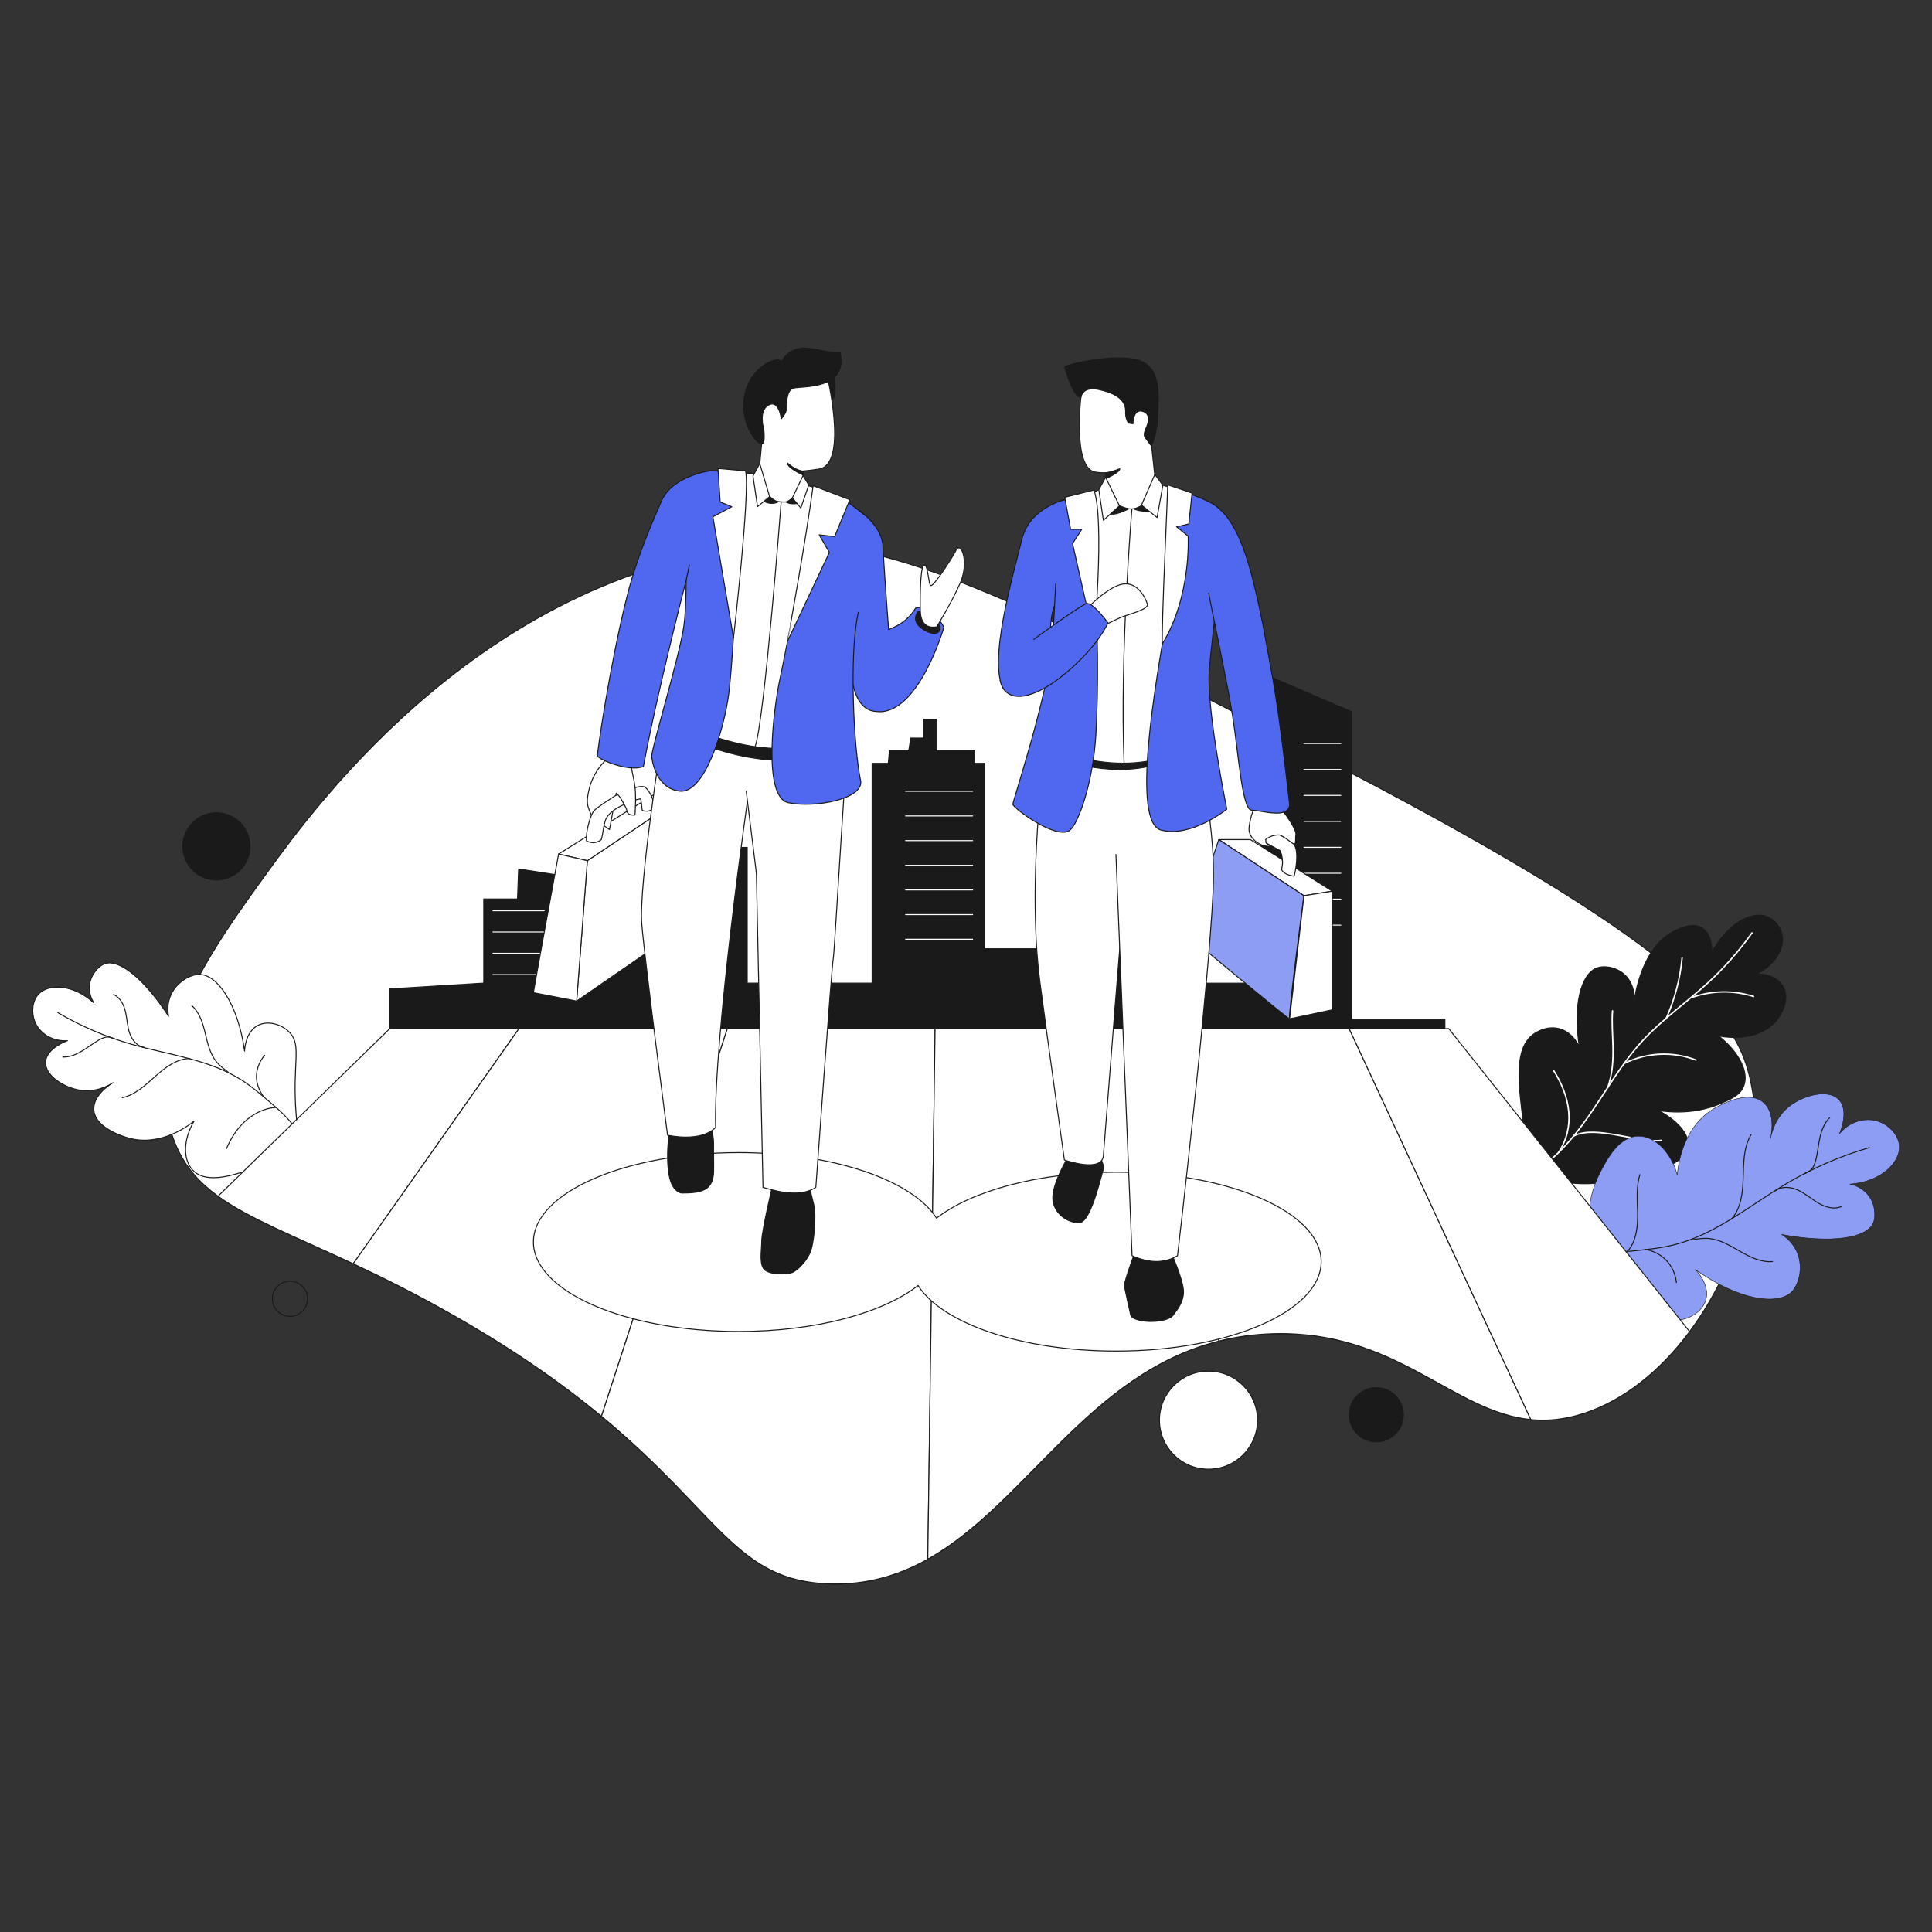 <?xml version="1.0" encoding="utf-8"?>
<!-- Generator: Adobe Illustrator 22.0.0, SVG Export Plug-In . SVG Version: 6.00 Build 0)  -->
<svg version="1.1" id="Layer_1" xmlns="http://www.w3.org/2000/svg" xmlns:xlink="http://www.w3.org/1999/xlink" x="0px" y="0px"
	 viewBox="0 0 4000 4000" style="enable-background:new 0 0 4000 4000;" xml:space="preserve">
<rect x="0" y="0" width="4000" height="4000" fill="#333333" stroke="none"/>
<style type="text/css">
	
		.Graphic_x0020_Style_x0020_22{fill:#8E9DF4;stroke:#1A1A1A;stroke-width:2;stroke-linecap:round;stroke-linejoin:round;stroke-miterlimit:10;}
	
		.Graphic_x0020_Style_x0020_27{fill:#1A1A1A;stroke:#1A1A1A;stroke-width:2;stroke-linecap:round;stroke-linejoin:round;stroke-miterlimit:10;}
	
		.Graphic_x0020_Style_x0020_26{fill:#FFFFFF;stroke:#1A1A1A;stroke-width:2;stroke-linecap:round;stroke-linejoin:round;stroke-miterlimit:10;}
	
		.Graphic_x0020_Style_x0020_21{fill:#5067EF;stroke:#1A1A1A;stroke-width:2;stroke-linecap:round;stroke-linejoin:round;stroke-miterlimit:10;}
	
		.Graphic_x0020_Style_x0020_32{fill:none;stroke:#FFFFFF;stroke-width:2;stroke-linecap:round;stroke-linejoin:round;stroke-miterlimit:10;}
	.st0{fill:none;stroke:#FFFFFF;stroke-width:3;stroke-linecap:round;stroke-linejoin:round;stroke-miterlimit:10;}
	.st1{fill:#8E9DF4;stroke:#1A1A1A;stroke-linecap:round;stroke-linejoin:round;stroke-miterlimit:10;}
	.st2{fill:none;stroke:#1A1A1A;stroke-width:2;stroke-linecap:round;stroke-linejoin:round;stroke-miterlimit:10;}
	.st3{fill:#1A1A1A;stroke:#1A1A1A;stroke-width:2;stroke-linecap:round;stroke-linejoin:round;stroke-miterlimit:10;}
	.st4{fill:none;stroke:#FFFFFF;stroke-width:2;stroke-linecap:round;stroke-linejoin:round;stroke-miterlimit:10;}
	.st5{fill:#FFFFFF;stroke:#1A1A1A;stroke-width:2;stroke-linecap:round;stroke-linejoin:round;stroke-miterlimit:10;}
</style>
<g>
	<path class="Graphic_x0020_Style_x0020_26" d="M356.4,2350.2c57.8,174.6,245.9,179.6,592.7,379.1
		c535.1,307.9,515.6,542.5,768.9,550c376.7,11.2,477.9-506,918.4-518c306.9-8.4,411.5,238.3,640.8,165.5
		c233.1-74,405.5-418,347.1-688.9c-25.4-117.6-102.5-259.8-843.7-646.1c-622.2-324.4-933.3-486.6-1185.4-464.6
		c-586.4,51.1-941.2,540.2-1041.3,678.2C441.3,1960.9,294.5,2163.2,356.4,2350.2z"/>
	<g>
		<path class="Graphic_x0020_Style_x0020_27" d="M3153.8,2324.6c-10.3-82-19.1-151.5,19.2-182c2.3-1.8,25.8-19.9,53.9-13.2
			c28.3,6.8,41.1,34,43.1,38.3c-14-86.4,3.4-152.4,37.1-164c14.6-5,37.3-1.6,53.9,12c24,19.8,22.9,51.1,22.7,55.1
			c3.6-23.4,19.8-112.9,83.8-143.7c12.7-6.1,37-17.8,56.3-6c22,13.5,20.5,47.6,20.4,50.3c31.8-57.4,79.8-85.4,112.5-74.2
			c14.8,5.1,27.9,18.7,32.3,34.7c7.8,28.6-12.2,65.1-52.7,85c23.6-1.3,45,8.1,55.1,25.1c16.3,27.6-6,60.6-9.6,65.8
			c-22.4,33.1-70.9,46.6-123.3,37.1c43,34.3,63.1,75.8,51.5,104.1c-7.5,18.4-26.6,26.8-47.9,35.9c-21.6,9.2-65.6,23.7-128.1,14.4
			c38.3,20.3,64.2,48.9,61.1,74.2c-4.3,33.9-59,48.6-100.6,59.9c-30.3,8.2-167.5,45.1-220.3-22.7
			C3162.8,2396.2,3159.8,2372.4,3153.8,2324.6z"/>
		<path class="st0" d="M3049.5,2443.4c29.7,17,67.5,11.2,98.9-2.6c58.8-25.9,103.1-76.2,139.9-128.9
			c36.8-52.6,68.4-109.3,111.9-156.6c41.1-44.8,91.6-79.7,136.3-120.9c33.7-31,64.2-65.6,90.8-102.9"/>
		<path class="st0" d="M3216.3,2215.9c34.8,54.4,45.8,116.5,10.4,170.4"/>
		<path class="st0" d="M3259.2,2351.5c45-22.9,134.3,16.2,180.6,9.4"/>
		<path class="st0" d="M3328.9,2251.1c19.3-56.8,5.8-109.8,9.7-158.3"/>
		<path class="st0" d="M3482.6,1983c-4,43.7-15.4,86.8-33.5,126.8"/>
		<path class="st0" d="M3500.8,2065.9c41.3-15.3,87.8-16.3,129.8-2.8"/>
		<path class="st0" d="M3362.6,2201.8c46.3-23.1,100.5-25.7,148.8-7.1"/>
	</g>
	<g>
		<path class="st1" d="M3323,2615.3c90.8,73.5,104.6,117.2,145.5,118c25.5,0.5,55.6-15.9,63.2-41.7c9.4-31.9-20.4-61.9-21.9-63.3
			c88.7,63.2,172,76.3,200.8,45.2c13.6-14.8,22.4-47.5,11.6-77c-8.5-23-25.8-35.8-33.4-40.7c100.3,18.9,177.1,8.6,190-24.8
			c5-13.1,3.8-38.9-11.7-57.8c-12.6-15.3-29.7-20-36.9-21.6c64.2-4.6,104.4-45.2,102.2-79.1c-1.3-21.1-19.1-40.8-39.3-49.2
			c-28.1-11.8-62.8-2.5-84.8,24.1c1.3-2.8,19.9-45.9,0.2-69.2c-21.5-25.4-74.3-10.8-103.6,12.1c-29.1,22.7-37.1,55.3-39.4,67
			c1.2-4.8,11.7-51.3-13.7-74.2c-34.8-31.4-103.5,12.2-107.8,15c-62.1,40.4-70.1,118.4-71.4,134.2c-13.4-47.5-46.5-79.6-79.4-80
			c-41.2-0.5-66.7,48.8-80.5,75.6c-33.8,65.4-24.4,132.7-16.7,166.4C3301.9,2598.8,3311.5,2606,3323,2615.3z"/>
		<path class="st2" d="M3870.4,2375.9c-59.5,17.3-116.9,42.2-170.2,73.7c-76.8,45.5-147.5,105.8-234.1,127.6
			c-26.4,6.7-53.5,9.5-80.6,12.3c-30.9,3.2-62.3,6.4-92.8,0.2c-28.2-5.8-54.4-19.6-76.9-37.5"/>
		<path class="st2" d="M3366.4,2592.5c3.8-2.1,6.6-5.6,9-9.3c14-21.6,15.6-48.9,15-74.6c-0.6-25.8-2.8-52.2,4.8-76.8"/>
		<path class="st2" d="M3584.4,2524.4c20.5-22.6,23.9-55.7,24.7-86.2c0.8-30.6,0.7-62.9,16.4-89.1"/>
		<path class="st2" d="M3675.5,2465.7c13-10.4,32.2-8.6,47.3-1.6c15.1,7,27.6,18.4,42,26.8c14.4,8.4,32.3,13.7,47.5,7.1"/>
		<path class="st2" d="M3736.7,2429.9c4.6-2.2,9.2-4.5,12.9-8c5.4-5.3,8-12.8,9.9-20.2c3.8-15.2,5-30.9,8.4-46.2
			c3.4-15.3,9.2-30.6,20.3-41.6"/>
		<path class="st2" d="M3500.5,2567.3c12.2-2.1,24.6-4.2,36.9-3.2c23.7,1.9,44.8,15,65.4,26.8s43.3,23.1,66.9,21"/>
		<path class="st2" d="M3470.8,2655.4c-1.6-17-9-33.3-20.7-45.7c-11.7-12.3-27.7-20.6-44.6-23"/>
	</g>
	<g>
		<path class="Graphic_x0020_Style_x0020_26" d="M613,2305.8c-8-104.5,11.9-140.4-12.7-167.5c-15.4-16.9-44.6-26.5-66.1-15.5
			c-26.6,13.5-27.8,51.4-27.8,53.3c-13.5-96.7-56.3-159.1-94.2-158.7c-18,0.2-44.8,14.7-57.3,39.9c-9.8,19.7-7.4,38.8-5.9,46.8
			c-49.4-77-103.5-120.7-133.2-108.5c-11.6,4.8-27.7,21.5-30.4,43.3c-2.2,17.7,5.3,31.7,8.7,37.3c-42.5-39-93.7-40.2-114.5-17.9
			c-12.9,13.9-14.8,37.6-7.9,55.9c9.7,25.6,37.1,42.5,68,40.4c-2.6,0.9-42.2,15.3-45.2,42.5c-3.3,29.6,38.8,55.1,71.7,60.1
			c32.8,5,58.9-9.9,67.9-15.6c-3.9,2.2-40.6,24-39.9,54.7c1,42.1,71.7,59.9,76.2,61c64.6,15.6,120.3-27.3,131.4-36.1
			c-22.7,38-23.2,79.4-3.2,101c25,27.1,72.9,13.4,98.9,5.9c63.5-18.2,101.5-65.9,118.7-91.6C615.2,2329.7,614,2319,613,2305.8z"/>
		<path class="st2" d="M119.7,2096.6c48,28.1,99.5,50.2,152.9,65.5c77,22,159.8,30.9,227.4,73.9c20.6,13.1,39.2,29,57.7,44.9
			c21.1,18.1,42.6,36.6,57.3,60.3c13.6,21.9,20.8,47.5,22.9,73.3"/>
		<path class="st2" d="M572,2293.2c-3.7-1.2-68.1,1.9-103,84.8"/>
		<path class="st2" d="M392.7,2191.5c-27.4,0.6-51,18.8-71.4,37c-20.4,18.3-41.4,38.3-68.2,44.2"/>
		<path class="st2" d="M298.3,2168.2c-14.8-2-25.5-15.7-30.2-29.9s-5-29.4-8.4-43.9c-3.4-14.5-11-29.4-24.7-35.4"/>
		<path class="st2" d="M237.3,2150.4c-4.3-1.6-8.6-3.2-13.1-3.4c-6.8-0.3-13.3,2.7-19.2,6c-12.2,6.9-23.2,15.8-35.3,23
			s-25.6,12.9-39.6,12.4"/>
		<path class="st2" d="M472.4,2219.7c-8.9-6.7-17.9-13.4-24.8-22.1c-13.3-16.6-17.8-38.4-22.9-59.1c-5-20.7-11.6-42.4-27.6-56.5"/>
		<path class="st2" d="M548,2184.8c-10.1,11.5-16.2,26.4-17,41.6c-0.8,15.3,5.6,31.5,14.4,44"/>
	</g>
	<path class="st3" d="M2798.4,2110.8v-637.2l-187.3-80.6v642.6c0,0-171.1,0-193.1,0s0-423.5,0-423.5H2205v352.2h-166.3v-383.9h-21.6
		v-25.9H1939v-65.4h-26v38.9h-27.4l-4.2,26.5h-39.9l-2.4,25.9h-33.5v455.1h-258.5v-281h-219.7v193.9h-127.8v-87.1l-5.7-43.5
		l-120.2-18.7l-2.3,62.2h-69.9v174.1l-194.2,11.9v106.9h2184.2v-43.5H2798.4z"/>
	<line class="Graphic_x0020_Style_x0020_32" x1="1020.5" y1="1885.6" x2="1126.7" y2="1885.6"/>
	<line class="Graphic_x0020_Style_x0020_32" x1="1020.5" y1="1929.6" x2="1126.7" y2="1929.6"/>
	<line class="Graphic_x0020_Style_x0020_32" x1="1020.5" y1="1973.7" x2="1126.7" y2="1973.7"/>
	<line class="Graphic_x0020_Style_x0020_32" x1="1020.5" y1="2017.8" x2="1126.7" y2="2017.8"/>
	<line class="st4" x1="2776" y1="1539.4" x2="2699.7" y2="1539.4"/>
	<line class="st4" x1="2776" y1="1593.1" x2="2699.7" y2="1593.1"/>
	<line class="st4" x1="2776" y1="1646.8" x2="2699.7" y2="1646.8"/>
	<line class="st4" x1="2776" y1="1700.5" x2="2699.7" y2="1700.5"/>
	<line class="st4" x1="2776" y1="1754.3" x2="2699.7" y2="1754.3"/>
	<line class="st4" x1="2776" y1="1808" x2="2699.7" y2="1808"/>
	<line class="st4" x1="2776" y1="1861.7" x2="2699.7" y2="1861.7"/>
	<line class="st4" x1="2776" y1="1915.4" x2="2699.7" y2="1915.4"/>
	<line class="Graphic_x0020_Style_x0020_32" x1="1874.9" y1="1638.3" x2="2013.7" y2="1638.3"/>
	<line class="Graphic_x0020_Style_x0020_32" x1="1874.9" y1="1689.3" x2="2013.7" y2="1689.3"/>
	<line class="Graphic_x0020_Style_x0020_32" x1="1874.9" y1="1740.4" x2="2013.7" y2="1740.4"/>
	<line class="Graphic_x0020_Style_x0020_32" x1="1874.9" y1="1791.5" x2="2013.7" y2="1791.5"/>
	<line class="Graphic_x0020_Style_x0020_32" x1="1874.9" y1="1842.5" x2="2013.7" y2="1842.5"/>
	<line class="Graphic_x0020_Style_x0020_32" x1="1874.9" y1="1893.6" x2="2013.7" y2="1893.6"/>
	<line class="Graphic_x0020_Style_x0020_32" x1="1874.9" y1="1944.6" x2="2013.7" y2="1944.6"/>
	<g>
		<path class="st5" d="M1074.4,2129.7l-343.1,486.8c-123.1-57.7-215.5-93.3-279.9-139.9l355.5-346.9H1074.4z"/>
		<path class="st5" d="M1505.9,2129.7l-260.6,802.6c-75.2-62.3-170.4-130.6-296.2-203c-81.2-46.7-153.7-82.8-217.8-112.8
			l343.1-486.8H1505.9z"/>
		<path class="st5" d="M1936,2129.7l-15.1,1098.4c-59.5,33.4-125.4,53.5-202.9,51.2c-193.8-5.7-227.9-144.3-472.7-347l260.6-802.6
			H1936z"/>
		<path class="st5" d="M2523.8,2776.5c-269.7,67.2-399.5,337.4-602.9,451.6l15.1-1098.4h429.1L2523.8,2776.5z"/>
		<path class="st5" d="M3169.5,2939.1c-162.9-16-278.3-184.7-533-177.8c-40.2,1.1-77.6,6.4-112.7,15.2l-158.7-646.8h428.3
			L3169.5,2939.1z"/>
		<path class="Graphic_x0020_Style_x0020_26" d="M2310.4,2426.9c-159.7,0-298.8,38.4-371.4,95.2c-49.6-78.3-214.2-135.8-409.6-135.8
			c-234.7,0-425,82.9-425,185.2c0,102.3,190.3,185.2,425,185.2c159.7,0,298.8-38.4,371.4-95.2c49.6,78.3,214.2,135.8,409.6,135.8
			c234.7,0,425-82.9,425-185.2S2545.1,2426.9,2310.4,2426.9z"/>
		<path class="st5" d="M3498.2,2757c-60.4,81.1-136.7,143.1-221,169.9c-39,12.4-74.4,15.5-107.8,12.2l-376.1-809.5h206.1
			L3498.2,2757z"/>
	</g>
	<g>
		<polygon class="st5" points="2523.4,1738.3 2699.7,1854.4 2758.4,1845.1 2588.9,1738.3 		"/>
		<path class="Graphic_x0020_Style_x0020_22" d="M2523.4,1738.3L2457,1935c0,0,216.5,180.7,213,174.4c-3.5-6.2,29.6-255,29.6-255
			L2523.4,1738.3z"/>
		<polygon class="Graphic_x0020_Style_x0020_26" points="2670,2109.4 2758.4,2090.7 2758.4,1845.1 2699.7,1854.4 		"/>
	</g>
	<path class="st5" d="M2597.1,1732.1l53,28.9c0,0,9.3,17.4,3.1,39.2c5.3,12,26.3,13.8,26.3,13.8s13.9-54.4-3.3-69.2
		c-17.2-14.9-62.1-32.2-62.1-32.2L2597.1,1732.1z"/>
	<path class="st5" d="M2598.4,1668c0,0-10.2,22.7-12.4,45.8s26.2,41.2,44.5,38c-0.4-1.6-9-5.3-9.2-6.6c-0.8-6.9-1-7-1-7
		s12.9-11.1,29.8-9.3c16.2,7.7,26.1,19.3,30,18.6c3.3-0.6,1.8-15.5,2.8-19.1c1.4-4.9-4.7-16.3-11-26.7
		c-16.5-27.1-30.3-36.4-30.3-36.4L2598.4,1668z"/>
	<g>
		<path class="Graphic_x0020_Style_x0020_27" d="M2216.4,2387.1c0,0-32.9,51.6-36.5,87.2c-3.6,35.6,30.3,58.7,55.2,57
			s47.2-108.6,49.8-112.1c2.7-3.6-15.1-42.7-15.1-42.7"/>
		<path class="Graphic_x0020_Style_x0020_27" d="M2352.5,2584.7c0,0-24.7,67.7-24.4,75.9c0.3,8.2,12.3,59.4,12.3,59.4
			c0,20.6,81.2,21.9,90.3,0c0.8-1.8,19.6-20.4,19.6-45.4c0-25-27.6-85.4-27.6-85.4"/>
		<path class="Graphic_x0020_Style_x0020_26" d="M2150.4,1683.5c0,0-17.8,193.2,2.4,348.1c11,84,50.9,370,50.9,370s79.4,28,80.8-10
			c33.4-432.5,61.5-765.6,61.5-765.6l-22.7-96.1l-130.2-18"/>
		<path class="Graphic_x0020_Style_x0020_26" d="M2310.4,1769l33.4,830.8c33.5,14.8,65.3,17.2,94.1,0c0,0,64-546,73.7-754.8
			c7.6-163.2-43.3-319.2-43.3-319.2l-157.9,7.9"/>
		<path class="Graphic_x0020_Style_x0020_27" d="M2213.5,1576.8c0,0,110.4,39.4,208.3-4.1c-10.2-14.1-10.2-14.1-10.2-14.1
			l-165.1-19.1L2213.5,1576.8z"/>
		<polygon class="st5" points="1369.2,1679.5 1391.4,1936.4 1193.8,2072.6 1216,1782 		"/>
		<polygon class="st5" points="1156.5,1768.2 1216,1782 1401.7,1657.8 1353.1,1645.5 		"/>
		<path class="st5" d="M1307.1,1633.4c0,0,18.5-7.3,26.5-4.4c8,2.9,19.1,23.4,20.7,38c-3.1,14.2-17.6,14-24.7,10.7
			c-2.2-24.3-3.6-23.8-3.6-23.8l-13.6,2.8L1307.1,1633.4z"/>
		<path class="Graphic_x0020_Style_x0020_27" d="M1470.8,2328.8c2.8,13.2,6.4,22.5,6.5,36.4c0.1,16.9,0.2,33.8,0.3,50.7
			c0.1,13.8-0.3,29-9.3,39.5c-12.5,14.6-37.8,14.3-55.3,14.6c-10.7,0.2-19.8-11.8-23.6-21.8c-13.6-36.1-4.4-109.6-1.4-114
			L1470.8,2328.8z"/>
		<path class="Graphic_x0020_Style_x0020_26" d="M1550.3,1638.3c0,0-73.4,511.7-68.7,695.9c-31.4,32-99.5,16-99.5,16
			s-46.7-356.4-53.3-436.5c-6.7-80.1,40.9-380.9,40.9-380.9l19.1-65l184.2,12.7"/>
		<path class="Graphic_x0020_Style_x0020_27" d="M1674.3,2451c0,0,5.9,24,10.8,44.4s0.8,79.8-8.6,99.6s-26.4,35-35.2,39.2
			c-8.8,4.2-41.5,5.8-56.1-3.6c-14.6-9.4-8.1-41.1-8.1-61.5c0-20.4,24-121.7,24-121.7L1674.3,2451z"/>
		<path class="Graphic_x0020_Style_x0020_26" d="M1557.4,1467.8l203.5,20c-6.4,2.7-33,487.3-35.7,496.6
			c-2.7,9.3-36.1,473.9-36.1,473.9c-28.7,18.7-67.7,12.5-109.4,0l-13.7-650.5l-21-169.5"/>
		<path class="Graphic_x0020_Style_x0020_27" d="M1391.4,1509.9c0,0,132.2,86.1,304.7,60.1c-12.4-48.7-12.4-48.7-12.4-48.7
			l-251-56.7L1391.4,1509.9z"/>
		<path class="Graphic_x0020_Style_x0020_26" d="M1589,981.9l-115.8-6.3l-60.4,523c0,0,204.7,104.1,315.3,14.7
			c14.5-293.7-5.6-489.9-5.6-489.9S1619.6,983.3,1589,981.9z"/>
		<path class="st3" d="M1725.1,771.2c0,0,10.9,44.9-2.9,57.5c-20.5-19.1-20.5-19.1-20.5-19.1l-5.6-25.4L1725.1,771.2z"/>
		<path class="Graphic_x0020_Style_x0020_26" d="M1709.6,764.7c-79.2-48.9-146,24.9-150.4,90.8c-1.5,22.5,6.6,43.1,18,60.5l-7,74.5
			c0,0,1,49.2,53.5,48.8c52.5-0.4,38.7-40.5,38.7-40.5l0.6-23.7c8.3-0.6,18.8-1.8,32.4-3.9C1759.4,961.4,1709.6,764.7,1709.6,764.7z
			"/>
		<path class="st3" d="M1630.4,958.7c0,0,16.6,15.6,33,16.8c-1.2,7.7-1.2,7.7-1.2,7.7S1630.5,969.3,1630.4,958.7z"/>
		<path class="Graphic_x0020_Style_x0020_21" d="M1719.4,1022.1c0,0,105.3,43.3,108.6,108.7c3.3,65.4,16,227.6,16,227.6l-65.4,86.8
			c0,0-46.5-185.5-50.5-295C1724,1040.6,1719.4,1022.1,1719.4,1022.1z"/>
		<path class="Graphic_x0020_Style_x0020_21" d="M1839.7,1303c0,0,35.6-9.6,55.8-43.8c32.2-11.1,58.8,39.3,58.8,39.3
			s-53.2,184.5-139.7,174.6c-56.7-2.1-53.7-105.1-53.7-105.1"/>
		<path class="Graphic_x0020_Style_x0020_27" d="M1901.3,1265.8c0,0-18.4,19,10.3,37.4c28.7,18.4,41.6,1.6,31.2-11.2
			C1932.3,1279.2,1909.6,1263.1,1901.3,1265.8z"/>
		<path class="Graphic_x0020_Style_x0020_26" d="M1905.4,1262.5c0,0-1.8-84.8,7.1-91.5c8.9-6.7,9.3,39.2,14.7,41.4
			c5.3,2.2,41.4-52.5,52.1-73c10.7-20.5,27.6,24.5,8.9,67.2c-18.7,42.7-48.9,91.2-48.9,91.2
			C1915.6,1301.6,1905.8,1287.9,1905.4,1262.5z"/>
		<path class="Graphic_x0020_Style_x0020_21" d="M1794,1069.4l-37-28.9l-66.1-29.2c0,0-62.9,333.7-75.9,393.4
			c-13.1,59.6-37.1,245.6,17.2,257.2c54.3,11.6,157.8-7.7,149.5-46.3c-13.9-64.6-24.3-262.2-4.6-348"/>
		<path class="Graphic_x0020_Style_x0020_21" d="M1349.3,1566.6c0,0,5.4,64.7,57.4,71.4c52.1,6.7,92.4-127.4,102.1-201.6
			c12-91.4,27.4-459.8,27.4-459.8l-66.1-1.8l-51.9,47.2c0,0,7.2,207.5-2.2,272.9C1406.8,1360.4,1348,1551.3,1349.3,1566.6z"/>
		<path class="Graphic_x0020_Style_x0020_26" d="M2381.7,997.8c0,0,32.8,8,57.2,16.7c44,15.6,92.7,38.3,100.1,55.5
			c11.6,26.7-87.7,311.7-57.6,463.9c-138.2,94.1-302.4,15.6-302.4,15.6l25.3-502.1l89.5-42.4L2381.7,997.8z"/>
		<path class="st5" d="M2343.5,1053.5c0,0-25.4,300.8-16.2,526.7"/>
		<path class="Graphic_x0020_Style_x0020_26" d="M2382.2,903.9c3.4-13.8,4.9-29.9,4-48.5c-5.3-107.7-142.6-118.4-148.3-32.7
			c0,0-17.7,147.2,30,154.8c6.8,1.1,14.2,1.6,21.9,1.3v54.6c0,0,24.9,20.9,53.6,20.2c28.7-0.7,50.7-39,50.7-39L2382.2,903.9z"/>
		<path class="Graphic_x0020_Style_x0020_27" d="M2318.3,970.5c0,0-17.1,6.9-28.5,8.2c0.4,12,0.4,12,0.4,12
			S2319.3,977.8,2318.3,970.5z"/>
		<path class="Graphic_x0020_Style_x0020_21" d="M2432.8,1012.4c-4-0.9,5.2,138.4-17.5,269.5s-73.8,420.8-11.1,436.8
			c62.7,16,135.8-43.4,135.8-43.4s-41.9-206.2-36.5-283.6c5.3-77.4,39.6-318.2,20.9-338.2
			C2505.7,1033.5,2432.8,1012.4,2432.8,1012.4z"/>
		<path class="Graphic_x0020_Style_x0020_21" d="M2502.7,1228.1c0,6.4,37.3,179.6,49,252.6c12.7,79.1,19.8,196.7,39.8,196.7
			c20,0,77.2,19.8,78.5-12.2c-27.1-236.7-32.6-244.9-54.9-370.2c-24.7-121-49.3-227.1-113.1-256.5"/>
		<path class="Graphic_x0020_Style_x0020_21" d="M2217.7,1030.9c0,0-84.7,14.3-102,85.4c-17.4,71.1-72.8,261-36.2,312.2
			c56.5-43.5,95.9-110.9,95.9-110.9s-4.7-46.1,15.8-81.4C2211.3,1171.4,2217.7,1030.9,2217.7,1030.9z"/>
		<path class="Graphic_x0020_Style_x0020_21" d="M2185.7,1208.7c-1.9,42.2-4.4,86.4-7.3,123.3c-8.7,108-81.4,326-81.4,333.2
			c0,7.2,90.8,75.2,118.1,53.7c16.9-13.3,47.5-96,53.7-196.4c12.6-205.4-12-501-12-501l-62.2,15.9"/>
		<path class="st5" d="M2265,1014.5l-60.6,15.1l12.2,66.3h23l-19,29.4l44.4,196.9C2265,1322.2,2287.4,1080.1,2265,1014.5z"/>
		<path class="Graphic_x0020_Style_x0020_26" d="M1261.9,1566.6c0,0-31.1,23.7-41.5,64.8c-8,31.9-4.3,37.1,5.4,59.8
			c1.1,2.5,36.1,26.3,36.1,26.3l14-75.4c0,0,20.7,26,22,36.7c1.3,10.7,16.7,8.7,16.7,8.7s3.7-42-1.3-67.7c-3.3-17-10-49.8-10-49.8"
			/>
		<path class="Graphic_x0020_Style_x0020_21" d="M1475.9,975l-5.8-0.2c0,0-80.3,10.6-101.5,64.4c-7.6,19.3-46.3,99.6-70.1,194.3
			c-37.2,147.9-62.2,326.9-61.6,331.2c0.9,7.1,65,34.7,95.2,22.2c29.4-158.4,88.1-383.6,88.1-383.6l7.1-33.3"/>
		<path class="st5" d="M1683.5,1005.7l75.9,28.9l-31.4,76.3l-31.9-3.6l21,36.5l-86.8,184.1C1630.4,1328,1668.4,1119.2,1683.5,1005.7
			z"/>
		<path class="st5" d="M1543.6,974.9l-57.1-5l4.6,69.4l24,9.8l-39.1,20.9l42.6,250.9C1518.6,1320.9,1553.4,1019.9,1543.6,974.9z"/>
		<path class="st5" d="M1266.6,1652.1c0,0-29.2,18.6-36.7,26.3c-7.5,7.6-18.4,48.2-15.4,62.9c9.3,3.7,17.4,6.3,30.4-2.7
			c4.2-14.7,4.8-36.5,11.7-46.7c11.3-17,35.7-26.2,35.7-26.2s-10.4-20.3-13.7-20.1S1266.6,1652.1,1266.6,1652.1z"/>
		<path class="Graphic_x0020_Style_x0020_26" d="M1104.4,2055.2c0-4,52.1-287,52.1-287l59.6,13.8l-22.2,290.6L1104.4,2055.2z"/>
		<path class="Graphic_x0020_Style_x0020_27" d="M1545.3,876.9c0,0,16.8,43.9,33.6,41.8c5.6-3.9,2.5-29.3,2.5-29.3
			s-12.1-38.7,9.8-50.7c21.8-12,26.3,28.5,26.3,28.5s7.1-7.6,9.8-15.6c2.7-8-2.2-43.6,16.3-48.1c18.4-4.5,112.3,3.6,95.9-73.4
			c-19.6,1.8-45.8-7.6-71.6-9.3c-24.9-2.2-46.8,16.8-48.9,28.2C1605.9,730.9,1516.8,778.1,1545.3,876.9z"/>
		<path class="Graphic_x0020_Style_x0020_27" d="M1594.3,1028.5c0,0,10.8,9.9,16.4,10.8c-11.2,6.2-33.7,2.3-33-10.8
			C1590.8,1026.8,1594.3,1028.5,1594.3,1028.5z"/>
		<polygon class="st5" points="1559,985.5 1573,959.8 1593.4,1028.2 1568.4,1048.9 		"/>
		<path class="Graphic_x0020_Style_x0020_27" d="M1640.5,1030.8c0,0-6,6.1-13,8.5c11.5,7.3,27.9,1.8,27.9,1.8
			S1650.9,1028.2,1640.5,1030.8z"/>
		<polygon class="st5" points="1640.5,1030.8 1658,1051.8 1674.4,1004.3 1662.7,984.6 		"/>
		<path class="st5" d="M2249.6,1260.8c0,0,44.1-46.7,75.2-51.6c31.1-4.9,47.2,29.8,50.7,41.4c3.6,11.6-40.9,21.4-57,28.5
			c-16,7.1-43.6,21.4-43.6,21.4L2249.6,1260.8z"/>
		<path class="Graphic_x0020_Style_x0020_21" d="M2140.3,1323.7c0,0,96.8-70.8,109.5-74.1c12.7-3.3,44.1,40,44.1,40
			s-18.7,46.1-86.8,103.5c-68.1,57.4-120.7,62.6-134.4,22.9c-0.9-2.5-1.6-5.1-2.2-8"/>
	</g>
	<path class="st5" d="M1617.3,1039.3c0,0-34.3,451.2-53.9,506.6"/>
	<path class="st3" d="M2204.3,759.9c0,0,16.7,62.5,33.6,62.8c2.9-14,15.5-21.4,39.5-15.7c24,5.7,53.4,16.4,53.1,44.7
		c-1,15.4,5.9,24.3,5.9,24.3l9.3,1.3c0,0-0.1-32.4,20.9-25.4c21,7,5.8,35.2,5.8,35.2s-6.2,12.7-1.6,18.7c4.7,6,13.4,18.4,13.3,17.4
		c-0.1-1,12-27.4,12.3-56.8c0.3-29.4,13-101.1-35.4-119.1C2312.8,729.1,2205.6,755.2,2204.3,759.9z"/>
	<path class="st5" d="M2417.6,1003.8l50.4,17l-6.7,64.1l-25.4,5.7l24,19.4c0,0,7,124.5-53.4,223.1
		C2404.9,1283.5,2416.9,1043.2,2417.6,1003.8z"/>
	<path class="Graphic_x0020_Style_x0020_27" d="M2313,1045.2c0,0,18.1,7.3,23.6,8.3c-11.2,6.2-40.9,18.3-40.3,5.1
		C2309.5,1057,2313,1045.2,2313,1045.2z"/>
	<polygon class="st5" points="2275,1013.8 2289,988.1 2317.7,1047.2 2284.4,1077.2 	"/>
	<path class="Graphic_x0020_Style_x0020_27" d="M2363.1,1047.1c0,0-9.7,5.5-15.2,6.5c11.2,6.2,42.3,8.1,41.6-5.1
		C2376.3,1046.8,2363.1,1047.1,2363.1,1047.1z"/>
	<polygon class="st5" points="2407.6,1004.7 2391,982.3 2363.3,1045.7 2395.6,1071.4 	"/>
	<ellipse class="Graphic_x0020_Style_x0020_26" cx="2502" cy="2940.3" rx="101.5" ry="101.5"/>
	
		<ellipse transform="matrix(1 -1.914757e-03 1.914757e-03 1 -5.603 5.461)" class="st3" cx="2849.5" cy="2929.1" rx="56.1" ry="56.1"/>
	<circle class="st2" cx="600.3" cy="2689" r="36.4"/>
	
		<ellipse transform="matrix(1 -9.257863e-03 9.257863e-03 1 -16.203 4.224)" class="Graphic_x0020_Style_x0020_27" cx="448.1" cy="1752.2" rx="69.6" ry="69.6"/>
</g>
</svg>
